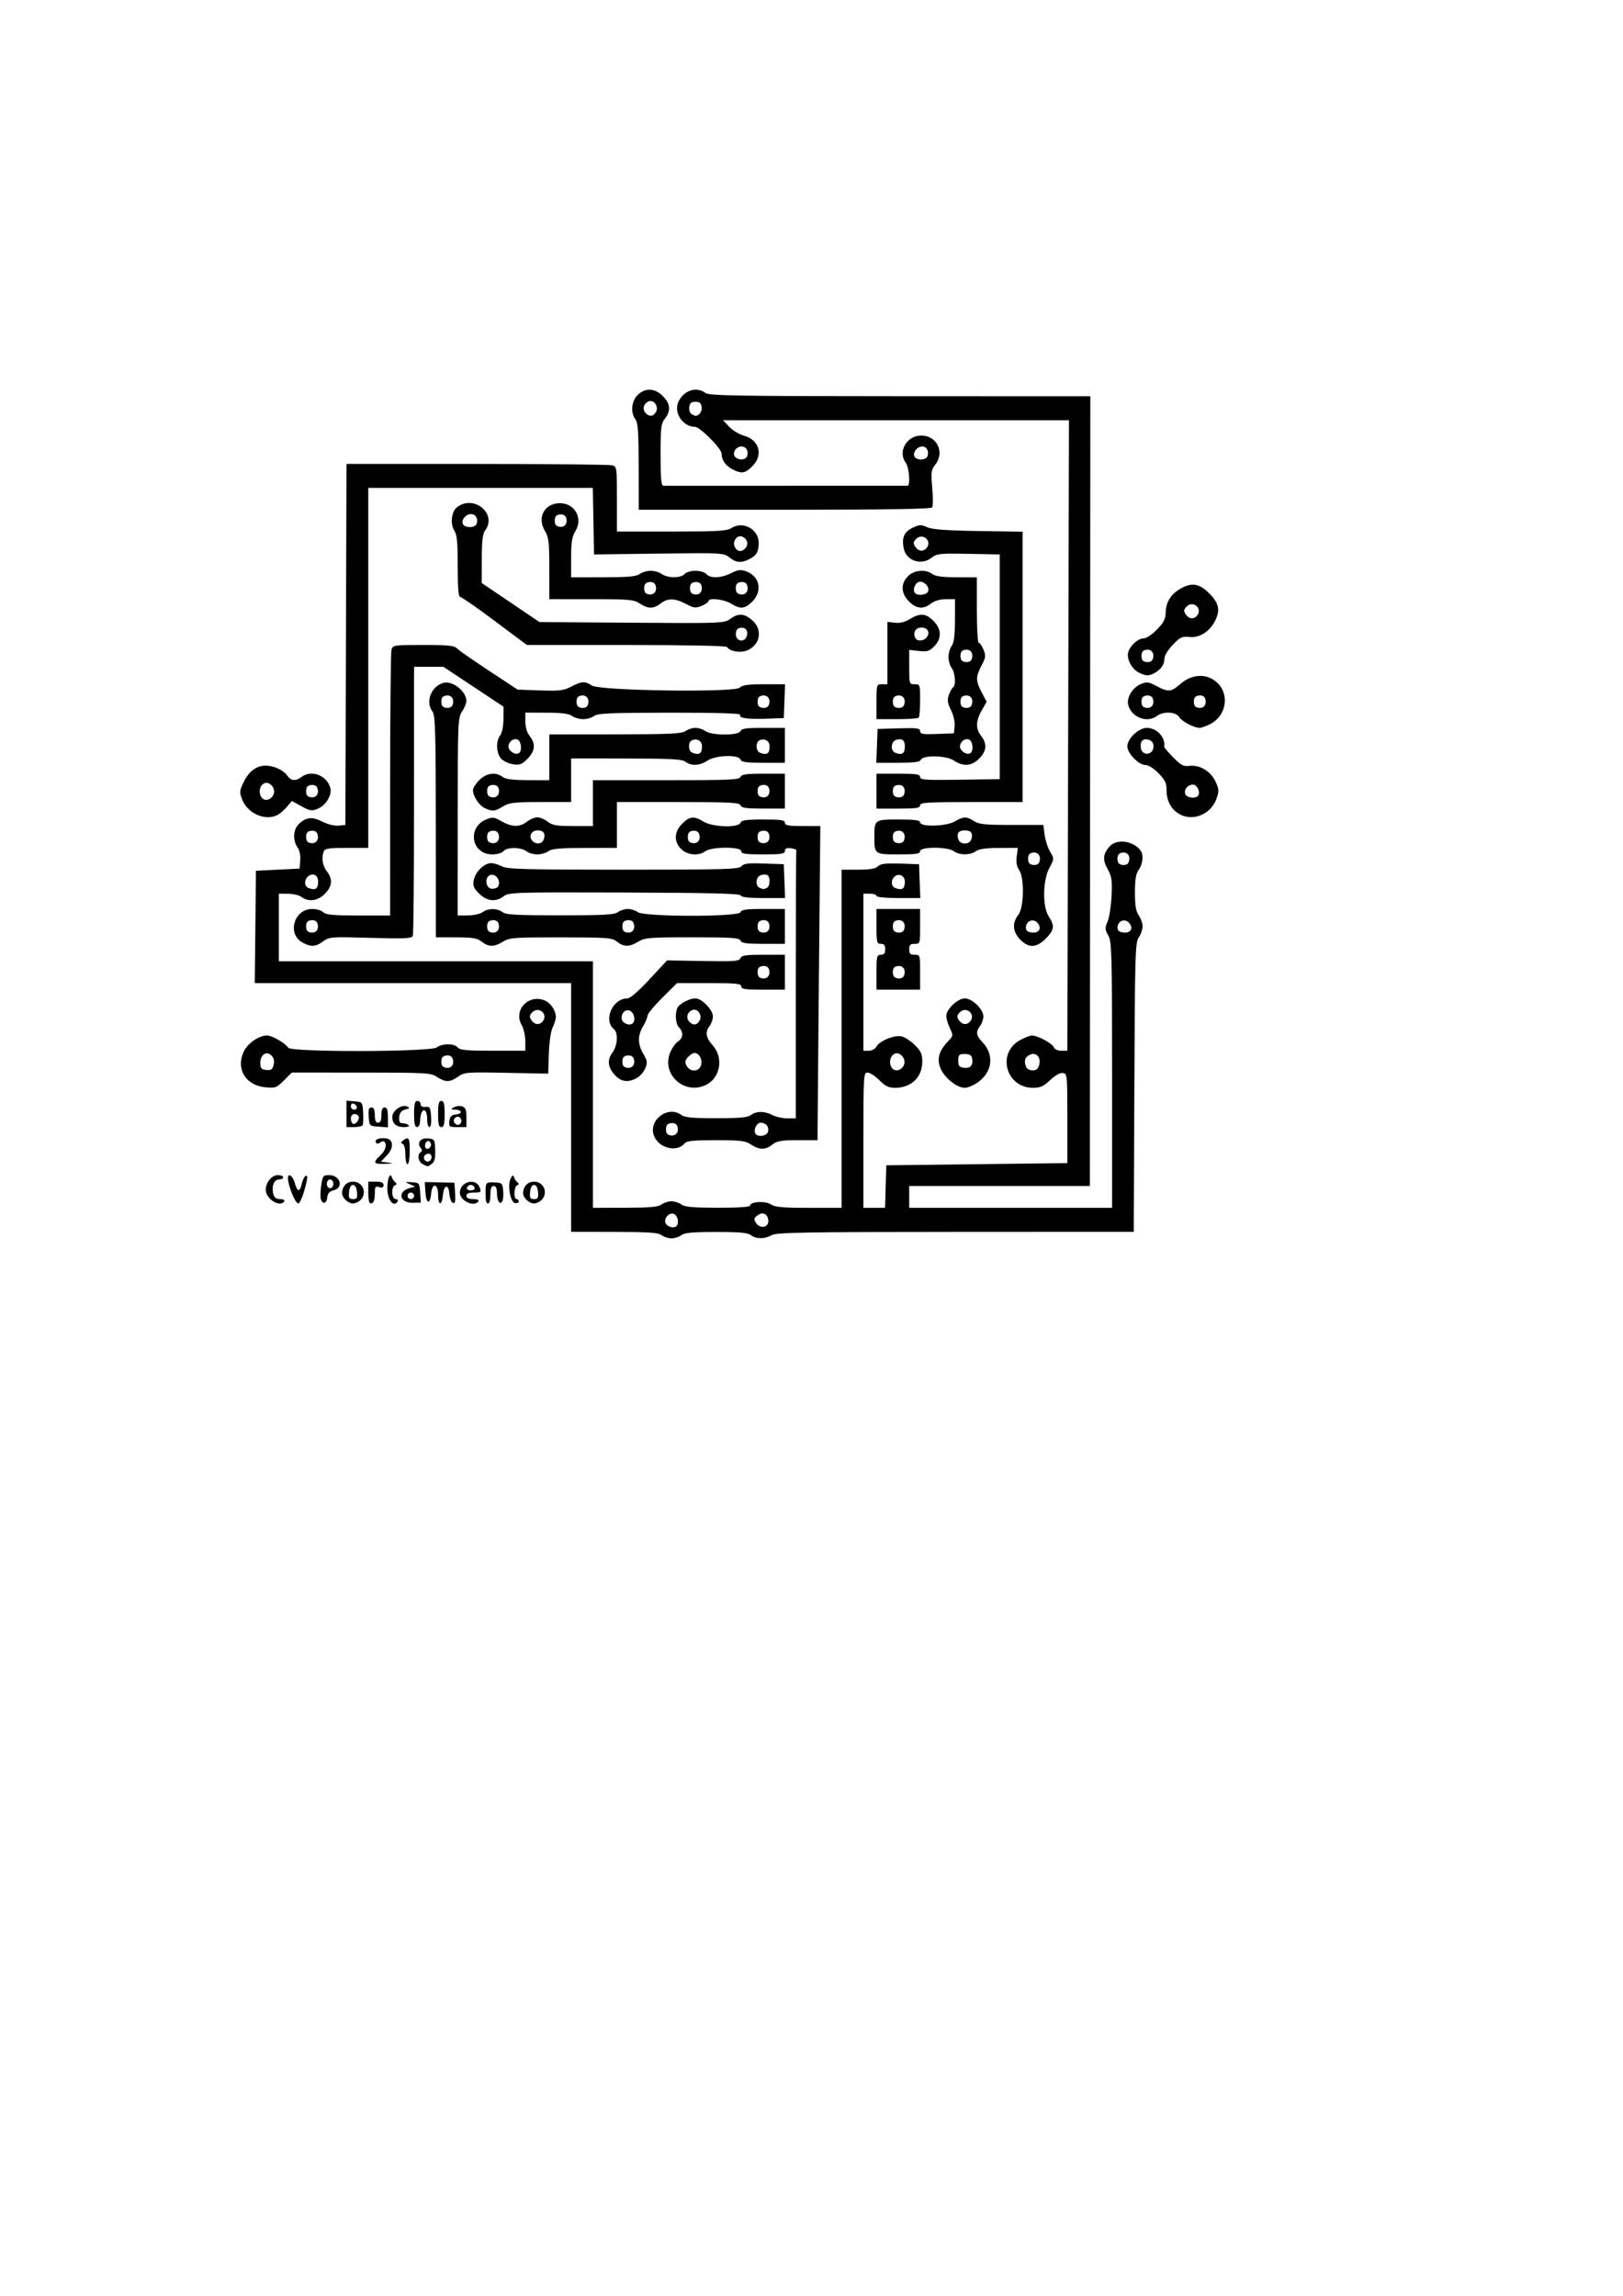 <?xml version="1.0" encoding="UTF-8" standalone="no"?>
<!-- Created with Inkscape (http://www.inkscape.org/) -->

<svg
   xmlns:dc="http://purl.org/dc/elements/1.1/"
   xmlns:cc="http://creativecommons.org/ns#"
   xmlns:rdf="http://www.w3.org/1999/02/22-rdf-syntax-ns#"
   xmlns:svg="http://www.w3.org/2000/svg"
   xmlns="http://www.w3.org/2000/svg"
   xmlns:sodipodi="http://sodipodi.sourceforge.net/DTD/sodipodi-0.dtd"
   xmlns:inkscape="http://www.inkscape.org/namespaces/inkscape"
   width="744.094"
   height="1052.362"
   id="svg2"
   version="1.1"
   inkscape:version="0.48.5 r10040"
   sodipodi:docname="buchla_portamento.dxf">
  <defs
     id="defs4" />
  <sodipodi:namedview
     id="base"
     pagecolor="#ffffff"
     bordercolor="#666666"
     borderopacity="1.0"
     inkscape:pageopacity="0.0"
     inkscape:pageshadow="2"
     inkscape:zoom="1.4"
     inkscape:cx="352.78987"
     inkscape:cy="634.28571"
     inkscape:document-units="px"
     inkscape:current-layer="layer1"
     showgrid="false"
     inkscape:window-width="1571"
     inkscape:window-height="897"
     inkscape:window-x="20"
     inkscape:window-y="20"
     inkscape:window-maximized="0" />
  <g
     inkscape:label="Layer 1"
     inkscape:groupmode="layer"
     id="layer1">
    <path
       style="fill:#000000"
       d="m 353.843,566.148 c 2.11,-1.206 15.261,-1.435 84.223,-1.465 l 81.723,-0.035 0.277,-66.25 c 0.256,-61.221 0.41,-66.438 2.027,-68.723 0.963,-1.36 1.75,-3.622 1.75,-5.027 0,-1.405 -0.787,-3.668 -1.75,-5.027 -1.315,-1.858 -1.75,-4.462 -1.75,-10.473 0,-6.01 0.435,-8.615 1.75,-10.473 1.802,-2.546 2.281,-6.719 0.985,-8.585 -3.21,-4.623 -10.878,-5.815 -14.234,-2.212 -3.176,3.409 -3.446,6.204 -1.016,10.528 1.871,3.328 2.119,5.043 1.779,12.305 -0.217,4.641 -1.035,9.923 -1.817,11.739 -1.27,2.947 -1.236,3.627 0.316,6.331 1.599,2.787 1.739,7.91 1.739,63.948 l 0,60.919 -46.5,0 -46.5,0 0,-5 0,-5 41.406,0 41.406,0 0.111,-181 0.111,-181 -87.268,-0.032 c -75.149,-0.027 -87.537,-0.236 -89.209,-1.5 -4.197,-3.175 -10.247,-1.05 -12.5,4.389 -2.017,4.869 2.295,11.143 7.659,11.143 2.356,0 12.282,9.978 12.282,12.347 0,2.874 1.847,5.522 4.98,7.142 4.161,2.152 5.785,1.899 9.097,-1.413 5.161,-5.161 3.224,-12.111 -3.911,-14.032 -2.069,-0.557 -5.061,-2.37 -6.65,-4.029 l -2.889,-3.016 79.309,0 79.309,0 -0.372,144.5 -0.372,144.5 -2.781,2.4e-4 c -1.584,1.3e-4 -3.036,-0.664 -3.373,-1.542 -0.692,-1.804 -7.458,-5.465 -10.055,-5.441 -0.984,0.009 -3.549,1.022 -5.698,2.25 -10.578,6.045 -6.116,21.734 6.182,21.734 3.304,0 4.802,-0.677 7.843,-3.545 2.312,-2.181 4.553,-3.431 5.821,-3.25 2.007,0.287 2.062,0.85 2.062,20.795 l 0,20.5 -41.5,0.5 -41.5,0.5 -0.286,9.75 -0.286,9.75 -4.964,0 -4.964,0 0,-31 c 0,-29.789 0.074,-31 1.9,-31 1.045,0 3.475,1.575 5.4,3.5 2.721,2.721 4.312,3.5 7.15,3.5 7.49,0 12.55,-4.865 12.55,-12.065 0,-3.355 -0.63,-4.765 -3.341,-7.476 -1.838,-1.838 -4.565,-3.648 -6.062,-4.024 -3.246,-0.815 -10.235,2.021 -11.693,4.744 -0.538,1.005 -2.079,1.821 -3.439,1.821 l -2.465,0 0,-36 0,-36 3,0 c 1.65,0 3,0.45 3,1 0,0.6 4.014,1 10.042,1 l 10.042,0 -0.292,-7.75 -0.292,-7.75 -8.641,-0.287 c -6.725,-0.224 -8.982,0.053 -10.179,1.25 -1.112,1.112 -3.63,1.537 -9.109,1.537 l -7.571,0 0,77.5 0,77.5 -15.035,0 c -12.145,0 -15.508,-0.31 -17.496,-1.612 -2.594,-1.699 -9.469,-1.222 -9.469,0.657 0,0.565 -6.028,0.942 -14.75,0.923 -11.383,-0.025 -15.193,-0.367 -16.691,-1.5 -1.068,-0.808 -3.119,-1.468 -4.559,-1.468 -1.44,0 -3.491,0.661 -4.559,1.468 -1.498,1.133 -5.308,1.475 -16.691,1.5 l -14.75,0.032 0,-56.5 0,-56.5 -72,0 -72,0 0,-15.5 0,-15.5 4.25,0.032 c 2.337,0.018 5.124,0.693 6.191,1.5 3.152,2.384 7.374,1.806 10.636,-1.455 3.425,-3.425 3.725,-6.788 0.923,-10.35 -1.994,-2.535 -2.544,-6.146 -1.393,-9.145 0.497,-1.295 2.401,-1.582 10.5,-1.582 l 9.893,0 0,-82.5 0,-82.5 51.474,0 51.474,0 0.276,15.25 0.276,15.25 29.678,-0.379 c 29.054,-0.371 29.735,-0.335 32.385,1.75 3.184,2.504 5.494,2.669 9.366,0.666 3.12,-1.614 4.072,-3.342 4.072,-7.396 0,-6.206 -7.284,-10.15 -12.469,-6.753 -2.098,1.374 -6.152,1.612 -27.496,1.612 l -25.035,0 0,-14.883 c 0,-14.589 -0.044,-14.895 -2.25,-15.486 -1.238,-0.332 -29.135,-0.609 -61.994,-0.617 l -59.744,-0.014 -0.256,82.75 -0.256,82.75 -3.176,0.308 c -1.825,0.177 -4.959,-0.601 -7.366,-1.829 -4.647,-2.371 -7.364,-2.112 -10.728,1.022 -2.65,2.469 -2.963,7.508 -0.67,10.782 0.93,1.328 1.435,3.739 1.25,5.973 l -0.31,3.745 -10,0.5 -10,0.5 -0.267,25.75 -0.267,25.75 72.517,0 72.517,0 0,57 0,57 19.75,0.032 c 15.78,0.025 20.14,0.327 21.691,1.5 1.068,0.808 3.119,1.468 4.559,1.468 1.44,0 3.491,-0.661 4.559,-1.468 1.492,-1.129 5.18,-1.468 15.941,-1.468 10.762,0 14.449,0.34 15.941,1.468 2.433,1.84 6.307,1.827 9.559,-0.032 z m -7.393,-5.809 c -0.881,-1.439 -0.729,-2.089 0.74,-3.181 2.225,-1.654 4.281,-1.04 4.939,1.475 1.009,3.86 -3.526,5.223 -5.679,1.707 z m -41.456,-0.125 c -0.488,-2.557 2.674,-4.956 4.516,-3.427 1.433,1.189 1.777,4.082 0.623,5.236 -1.335,1.335 -4.77,0.126 -5.14,-1.809 z M 470.45,489.066 c -1.074,-2.8 -0.655,-4.322 1.51,-5.481 2.936,-1.571 5.397,0.881 4.494,4.478 -0.47,1.872 -1.304,2.585 -3.023,2.585 -1.306,0 -2.647,-0.712 -2.981,-1.582 z m -62.218,-1.003 c -0.863,-3.438 1.837,-6.392 4.379,-4.791 2.205,1.388 2.741,4.056 1.191,5.924 -1.948,2.348 -4.845,1.759 -5.571,-1.133 z m 104.111,-62.806 c 0,-2.967 3.103,-4.434 5.118,-2.42 2.393,2.393 1.052,5.02 -2.362,4.628 -1.924,-0.221 -2.756,-0.887 -2.756,-2.208 z M 410.425,407.041 c -1.946,-0.747 -2.064,-3.748 -0.209,-5.288 1.962,-1.628 4.627,-0.283 4.627,2.335 0,3.367 -1.217,4.181 -4.418,2.953 z m -269,0 c -1.995,-0.766 -2.048,-3.761 -0.095,-5.382 2.095,-1.739 4.513,-0.511 4.513,2.291 0,3.508 -1.18,4.334 -4.418,3.091 z m 370.918,-13.393 c 0,-1.833 0.602,-2.585 2.254,-2.82 2.457,-0.349 3.853,1.796 2.857,4.39 -0.361,0.942 -1.505,1.442 -2.857,1.25 -1.653,-0.235 -2.254,-0.987 -2.254,-2.82 z m -372,-10 c 0,-1.833 0.602,-2.585 2.254,-2.82 1.352,-0.192 2.496,0.308 2.857,1.25 0.996,2.595 -0.4,4.739 -2.857,4.39 -1.653,-0.235 -2.254,-0.987 -2.254,-2.82 z M 336.917,250.786 c -1.312,-2.451 0.936,-5.732 3.304,-4.823 2.305,0.885 3.09,3.416 1.611,5.198 -1.68,2.024 -3.715,1.869 -4.915,-0.375 z m 0.173,-41.291 c -1.611,-1.611 0.271,-4.847 2.82,-4.847 2.211,0 3.46,2.186 2.572,4.5 -0.682,1.778 -3.762,1.976 -5.392,0.347 z m -20.084,-19.725 c -0.736,-0.466 -1.186,-1.922 -1,-3.235 0.253,-1.789 0.963,-2.387 2.837,-2.387 1.874,0 2.584,0.598 2.837,2.387 0.289,2.041 -1.13,4.082 -2.837,4.082 -0.275,0 -1.102,-0.382 -1.837,-0.848 z m -68.734,360.307 c 3.201,-3.201 1.074,-8.429 -3.429,-8.429 -2.937,0 -5,2.213 -5,5.363 0,2.071 2.767,4.637 5,4.637 1.021,0 2.564,-0.707 3.429,-1.571 z M 243.03,546.398 c 0.201,-2.083 0.852,-3.25 1.813,-3.25 0.961,0 1.613,1.167 1.813,3.25 0.265,2.746 -0.016,3.25 -1.813,3.25 -1.797,0 -2.078,-0.504 -1.813,-3.25 z m -5.187,4.323 c 0,-0.59 -0.45,-1.073 -1,-1.073 -1.455,0 -1.228,-5.741 0.25,-6.341 0.89,-0.361 0.933,-0.745 0.15,-1.333 -0.605,-0.454 -1.317,-1.5 -1.582,-2.323 -0.385,-1.196 -0.692,-1.095 -1.523,0.5 -1.563,3.001 -0.199,10.893 1.955,11.308 0.963,0.185 1.75,-0.147 1.75,-0.737 z m -7.422,-0.415 c 0.31,-0.807 0.419,-2.974 0.243,-4.813 -0.298,-3.11 -0.584,-3.356 -4.07,-3.495 -3.808,-0.152 -3.972,0.04 -3.972,4.65 0,4.011 0.242,5 1.222,5 0.55,0 1,-1.8 1,-4 0,-2.889 0.417,-4 1.5,-4 1.043,0 1.5,1.049 1.5,3.441 0,3.648 1.631,5.684 2.578,3.218 z m -11.078,0.341 c 0.361,-0.583 -0.656,-1 -2.441,-1 -2.052,0 -3.059,-0.494 -3.059,-1.5 0,-1.045 1.052,-1.5 3.468,-1.5 3.174,0 3.398,-0.19 2.642,-2.25 -1.732,-4.72 -9.11,-2.8 -9.11,2.37 0,3.692 6.72,6.76 8.5,3.88 z m -5.25,-6.25 c 0.229,-0.688 1.017,-1.25 1.75,-1.25 0.733,0 1.521,0.562 1.75,1.25 0.248,0.744 -0.461,1.25 -1.75,1.25 -1.289,0 -1.998,-0.506 -1.75,-1.25 z m -5.441,2.603 -0.309,-4.853 -6.801,-0.157 -6.801,-0.157 0.301,4.657 c 0.349,5.393 2.154,5.862 2.611,0.678 0.456,-5.173 3.19,-4.763 3.19,0.479 0,5.018 1.771,5.283 2.19,0.327 0.422,-4.995 2.593,-5.514 2.996,-0.717 0.173,2.054 0.903,3.928 1.623,4.165 0.984,0.324 1.232,-0.773 1,-4.423 z M 192.64,546.698 c -0.289,-4.427 -0.392,-4.557 -3.797,-4.78 -3.345,-0.22 -3.389,-0.181 -1,0.885 l 2.5,1.115 -2.405,0.637 c -5.968,1.582 -4.785,6.97 1.491,6.792 l 3.507,-0.099 -0.297,-4.55 z m -5.797,1.45 c 0,-0.825 0.675,-1.5 1.5,-1.5 0.825,0 1.5,0.675 1.5,1.5 0,0.825 -0.675,1.5 -1.5,1.5 -0.825,0 -1.5,-0.675 -1.5,-1.5 z m -4.534,2.555 c 0.359,-0.58 -0.049,-1.055 -0.907,-1.055 -1.914,0 -2.186,-5.579 -0.309,-6.341 0.89,-0.361 0.933,-0.745 0.15,-1.333 -0.605,-0.454 -1.317,-1.5 -1.582,-2.323 -1.01,-3.136 -2.567,2.468 -1.94,6.984 0.612,4.41 3.045,6.567 4.589,4.068 z m -11.132,0.278 c 0.367,-0.367 0.667,-2.197 0.667,-4.067 0,-2.946 0.268,-3.316 2,-2.766 1.419,0.45 2,0.18 2,-0.933 0,-1.125 -0.989,-1.567 -3.5,-1.567 l -3.5,0 0,5 c 0,4.647 0.707,5.96 2.333,4.333 z m -5.905,-0.905 c 3.201,-3.201 1.074,-8.429 -3.429,-8.429 -2.937,0 -5,2.213 -5,5.363 0,2.071 2.767,4.637 5,4.637 1.021,0 2.564,-0.707 3.429,-1.571 z M 160.03,546.398 c 0.201,-2.083 0.852,-3.25 1.813,-3.25 0.961,0 1.613,1.167 1.813,3.25 0.265,2.746 -0.016,3.25 -1.813,3.25 -1.797,0 -2.078,-0.504 -1.813,-3.25 z m -10.009,2.599 c 0.232,-1.998 1.017,-2.932 2.817,-3.353 4.934,-1.154 3.218,-6.996 -2.056,-6.996 -2.56,0 -2.876,0.399 -3.473,4.383 -0.361,2.41 -0.502,5.186 -0.311,6.167 0.571,2.944 2.674,2.804 3.024,-0.201 z m -0.178,-6.349 c 0,-1.111 0.667,-2 1.5,-2 0.833,0 1.5,0.889 1.5,2 0,1.111 -0.667,2 -1.5,2 -0.833,0 -1.5,-0.889 -1.5,-2 z m -10.539,3.818 c 0.846,-2.85 1.539,-5.801 1.539,-6.559 0,-2.374 -1.815,-0.379 -2.503,2.752 -0.848,3.862 -1.977,3.796 -3.118,-0.183 -1.25,-4.36 -3.912,-5.241 -3.067,-1.015 0.917,4.586 3.445,10.187 4.598,10.187 0.557,0 1.705,-2.332 2.551,-5.181 z m -8.961,4.181 c 0.35,-0.566 -0.483,-1 -1.922,-1 -1.855,0 -2.704,-0.655 -3.149,-2.428 -0.87,-3.467 0.376,-6.572 2.639,-6.572 1.063,0 1.933,-0.45 1.933,-1 0,-0.55 -1.099,-1 -2.443,-1 -2.8,0 -5.557,3.335 -5.557,6.723 0,4.232 6.61,8.336 8.5,5.277 z m 67.737,-17.25 c 1.16,-0.896 1.568,-2.666 1.441,-6.25 -0.171,-4.823 -0.288,-5.011 -3.3,-5.304 -3.429,-0.334 -5.257,2.039 -3.346,4.342 0.741,0.893 0.746,1.482 0.017,1.932 -1.723,1.065 -1.188,4.385 0.886,5.495 2.412,1.291 2.349,1.294 4.302,-0.215 z m -3.737,-2.82 c 0,-0.772 0.787,-1.555 1.75,-1.74 1.724,-0.332 2.436,1.79 1.062,3.164 -1.048,1.048 -2.812,0.155 -2.812,-1.424 z m 0.5,-5.371 c 0,-0.793 0.419,-1.7 0.931,-2.016 1.189,-0.735 2.385,1.138 1.569,2.457 -0.92,1.488 -2.5,1.209 -2.5,-0.441 z m -7,2.441 c 0,-6.138 -0.381,-6.761 -3,-4.909 -1.129,0.798 -1.191,1.186 -0.25,1.568 0.735,0.298 1.25,2.328 1.25,4.924 0,2.429 0.45,4.417 1,4.417 0.556,0 1,-2.667 1,-6 z m -9.868,5.268 -3.368,-0.412 2.702,-2.82 c 3.322,-3.467 3.179,-7.374 -0.288,-7.865 -3.049,-0.432 -5.472,0.543 -4.652,1.871 0.452,0.732 1.037,0.737 1.905,0.016 0.689,-0.572 1.549,-0.744 1.911,-0.382 1.36,1.36 0.575,4.054 -1.842,6.325 -3.548,3.334 -3.145,4.022 2.25,3.84 3.855,-0.13 4.115,-0.238 1.382,-0.572 z m 176.141,-8.268 c 2.119,-1.667 4.057,-2 11.635,-2 l 9.092,0 -0.019,-3.75 c -0.011,-2.062 0.271,-34.462 0.626,-72 l 0.645,-68.25 -8.126,0 c -6.556,0 -8.126,-0.29 -8.126,-1.5 0,-1.232 -1.766,-1.5 -9.893,-1.5 -7.871,0 -10.011,0.307 -10.469,1.5 -0.917,2.39 -12.7,2.043 -16.864,-0.496 -4.438,-2.706 -6.41,-2.522 -9.851,0.919 -3.73,3.73 -3.909,8.182 -0.469,11.622 2.829,2.829 8.054,3.293 11.104,0.986 2.786,-2.107 16.441,-2.134 16.441,-0.032 0,1.233 1.778,1.5 10,1.5 8.411,0 10,-0.249 10,-1.566 0,-1.119 0.786,-1.476 2.75,-1.25 1.512,0.174 2.638,0.654 2.5,1.066 -0.138,0.412 -0.25,28.2 -0.25,61.75 l 0,61 -3.886,0 c -2.137,0 -5.175,-0.672 -6.75,-1.494 -3.642,-1.9 -7.443,-1.914 -9.923,-0.038 -1.492,1.129 -5.18,1.468 -15.941,1.468 -10.762,0 -14.449,-0.34 -15.941,-1.468 -6.176,-4.672 -15.467,2.512 -12.503,9.667 2.329,5.623 10.457,7.566 13.966,3.338 0.964,-1.162 4,-1.472 14.35,-1.467 11.418,0.006 13.518,0.265 16.128,1.993 3.81,2.523 6.565,2.523 9.773,0 z m -7.778,-5.009 c -1.042,-1.686 0.529,-4.991 2.373,-4.991 2.455,0 3.987,1.84 3.4,4.084 -0.536,2.049 -4.666,2.698 -5.773,0.907 z m -40.994,-1.991 c 0,-1.833 0.602,-2.585 2.254,-2.82 1.352,-0.192 2.496,0.308 2.857,1.25 0.996,2.595 -0.4,4.739 -2.857,4.39 -1.653,-0.235 -2.254,-0.987 -2.254,-2.82 z m 42,-134 c 0,-1.833 0.602,-2.585 2.254,-2.82 1.352,-0.192 2.496,0.308 2.857,1.25 0.996,2.595 -0.4,4.739 -2.857,4.39 -1.653,-0.235 -2.254,-0.987 -2.254,-2.82 z m -32,0 c 0,-1.833 0.602,-2.585 2.254,-2.82 1.352,-0.192 2.496,0.308 2.857,1.25 0.996,2.595 -0.4,4.739 -2.857,4.39 -1.653,-0.235 -2.254,-0.987 -2.254,-2.82 z m -101.5,128.567 c 0,-3.539 -0.399,-4.559 -1.98,-5.061 -1.089,-0.346 -2.776,-0.165 -3.75,0.402 -1.604,0.934 -1.564,1.033 0.421,1.061 3.287,0.046 3.756,1.847 0.576,2.212 -2.178,0.25 -2.834,0.903 -3.083,3.068 -0.299,2.601 -0.096,2.75 3.75,2.75 l 4.066,0 0,-4.433 z m -5.554,2.345 c -1.031,-1.667 1.287,-3.58 2.667,-2.2 1.154,1.154 0.432,3.287 -1.113,3.287 -0.485,0 -1.184,-0.489 -1.554,-1.087 z m -4.446,-3.913 c 0,-4.667 -0.333,-6 -1.5,-6 -1.167,0 -1.5,1.333 -1.5,6 0,4.667 0.333,6 1.5,6 1.167,0 1.5,-1.333 1.5,-6 z m -6.195,1.25 c -0.273,-4.254 -0.54,-4.725 -2.555,-4.512 -1.432,0.152 -2.25,-0.303 -2.25,-1.25 0,-0.819 -0.675,-1.488 -1.5,-1.488 -1.167,0 -1.5,1.333 -1.5,6 0,4.366 0.367,6 1.348,6 0.811,0 1.382,-1.19 1.433,-2.987 0.172,-6.04 3.219,-6.47 3.219,-0.454 0,1.893 0.475,3.441 1.055,3.441 0.634,0 0.933,-1.893 0.75,-4.75 z m -10.221,4 c -0.71,-0.71 -1.08,-0.824 -3.65,-1.125 -0.587,-0.069 -0.924,-1.345 -0.75,-2.835 0.224,-1.915 1.051,-2.902 2.816,-3.362 2.149,-0.56 2.253,-0.757 0.742,-1.399 -2.483,-1.056 -6.742,1.973 -6.742,4.795 0,3.094 1.817,4.677 5.367,4.677 1.632,0 2.629,-0.338 2.217,-0.75 z m -9.583,-3.692 c 0,-3.384 -0.386,-4.558 -1.5,-4.558 -1.048,0 -1.5,1.056 -1.5,3.5 0,2.444 -0.452,3.5 -1.5,3.5 -1.048,0 -1.5,-1.056 -1.5,-3.5 0,-2.502 -0.444,-3.5 -1.558,-3.5 -1.214,0 -1.49,0.938 -1.25,4.25 0.306,4.229 0.328,4.251 4.558,4.558 l 4.25,0.307 0,-4.558 z m -11.597,3.599 c 0.287,-0.464 0.395,-3.051 0.241,-5.75 -0.278,-4.873 -0.305,-4.909 -3.962,-5.217 l -3.682,-0.31 0,6.06 0,6.06 3.441,0 c 1.893,0 3.675,-0.379 3.962,-0.843 z m -5.403,-3.216 c 0,-2.05 2.432,-2.668 3.527,-0.897 0.798,1.291 -1.423,4.139 -2.64,3.386 -0.488,-0.301 -0.887,-1.421 -0.887,-2.489 z m 0,-5.524 c 0,-0.871 0.534,-1.405 1.188,-1.188 1.854,0.618 2.162,2.771 0.396,2.771 -0.871,0 -1.583,-0.713 -1.583,-1.583 z m 287.102,-10.687 c 7.021,-4.691 8.097,-12.782 2.478,-18.646 -2.923,-3.051 -3.158,-4.735 -1.048,-7.525 0.808,-1.068 1.468,-3.015 1.468,-4.327 0,-3.24 -5.154,-8.232 -8.5,-8.232 -3.248,0 -8.5,4.957 -8.5,8.022 0,1.197 0.737,3.729 1.638,5.628 1.605,3.382 1.585,3.507 -0.975,6.18 -4.256,4.442 -5.187,8.437 -3.005,12.889 2.039,4.159 7.436,8.282 10.841,8.282 1.212,0 3.733,-1.021 5.602,-2.27 z m -8.602,-10.23 c 0,-2.664 0.335,-3 2.986,-3 2.086,0 3.091,0.545 3.335,1.808 0.625,3.244 -0.642,4.845 -3.565,4.509 -2.325,-0.267 -2.756,-0.786 -2.756,-3.317 z m 0.124,-18.731 c -0.839,-1.332 -0.708,-2.113 0.565,-3.387 2.996,-2.996 7.465,0.919 4.764,4.174 -1.555,1.874 -3.87,1.532 -5.33,-0.787 z m -115.387,29.666 c 6.254,-3.393 7.628,-12.24 2.763,-17.782 -3.305,-3.764 -3.691,-6.155 -1.468,-9.094 0.808,-1.068 1.468,-3.015 1.468,-4.327 0,-2.96 -5.106,-8.232 -7.973,-8.232 -2.898,0 -7.647,2.568 -8.406,4.545 -1.101,2.87 -0.662,7.271 0.879,8.812 2.088,2.088 1.872,4.93 -0.487,6.402 -1.093,0.682 -2.699,2.928 -3.569,4.991 -4.31,10.213 6.926,20.038 16.793,14.684 z m -9.282,-8.518 c -0.889,-1.662 -0.764,-2.471 0.62,-4 0.954,-1.054 2.285,-1.917 2.957,-1.917 2.131,0 3.721,2.852 3.06,5.487 -0.806,3.21 -5.004,3.482 -6.637,0.43 z m 1.055,-20.404 c -1.479,-1.782 -0.694,-4.313 1.611,-5.198 2.368,-0.909 4.616,2.373 3.304,4.823 -1.201,2.244 -3.236,2.399 -4.915,0.375 z m -185.69,27.1 3.613,-3.613 31.783,0.007 c 30.034,0.006 31.948,0.116 34.783,1.993 3.837,2.541 5.971,2.513 9.681,-0.129 2.85,-2.029 3.886,-2.111 22.154,-1.75 l 19.165,0.378 0.276,-9 c 0.161,-5.275 0.886,-10.304 1.75,-12.151 0.811,-1.733 1.474,-3.849 1.474,-4.703 0,-3.056 -2.309,-6.531 -5.11,-7.692 -7.464,-3.092 -14.49,4.45 -10.547,11.321 0.911,1.588 1.657,4.876 1.657,7.306 l 0,4.419 -14.878,0 c -12.005,0 -15.118,-0.29 -16.122,-1.5 -1.592,-1.918 -7.041,-1.936 -9.559,-0.032 -2.799,2.117 -66.919,2.261 -68.141,0.153 -1.111,-1.915 -7.423,-5.613 -9.59,-5.617 -4.108,-0.009 -9.438,3.858 -11.123,8.069 -3.118,7.792 1.482,14.843 10.234,15.684 4.555,0.438 5.131,0.225 8.499,-3.144 z m -10.82,-8.004 c 0,-3.827 2.82,-5.718 5.111,-3.427 1.135,1.135 1.442,2.473 0.984,4.296 -0.544,2.167 -1.158,2.591 -3.38,2.335 -2.255,-0.26 -2.715,-0.803 -2.715,-3.204 z m 83,-0.609 c 0,-1.833 0.602,-2.585 2.254,-2.82 1.352,-0.192 2.496,0.308 2.857,1.25 0.996,2.595 -0.4,4.739 -2.857,4.39 -1.653,-0.235 -2.254,-0.987 -2.254,-2.82 z m 41.124,-19.231 c -0.839,-1.332 -0.708,-2.113 0.565,-3.387 2.996,-2.996 7.465,0.919 4.764,4.174 -1.555,1.874 -3.87,1.532 -5.33,-0.787 z m 48.488,26.732 c 1.437,-0.781 3.174,-2.778 3.862,-4.438 1.094,-2.641 0.986,-3.466 -0.862,-6.598 -2.646,-4.484 -2.682,-8.482 -0.116,-12.691 1.098,-1.801 1.998,-3.961 2,-4.801 0.002,-0.84 3.053,-4.552 6.779,-8.25 l 6.775,-6.723 14.725,0 c 12.422,0 14.725,0.235 14.725,1.5 0,1.233 1.778,1.5 10,1.5 l 10,0 0,-8 0,-8 -9.893,0 c -8.1,0 -10.003,0.287 -10.5,1.582 -0.526,1.371 -2.808,1.544 -17.116,1.292 l -16.509,-0.291 -8.073,8.708 c -4.919,5.306 -8.848,8.708 -10.057,8.708 -6.837,0 -11.25,9.936 -6.255,14.081 2.094,1.738 1.703,7.592 -0.727,10.879 -2.544,3.441 -2,7.003 1.624,10.626 2.717,2.717 5.767,3.007 9.617,0.914 z m -6.612,-7.5 c 0,-1.833 0.602,-2.585 2.254,-2.82 1.352,-0.192 2.496,0.308 2.857,1.25 0.996,2.595 -0.4,4.739 -2.857,4.39 -1.653,-0.235 -2.254,-0.987 -2.254,-2.82 z m -0.298,-19.588 c -0.418,-2.925 2.293,-5.077 4.298,-3.412 1.575,1.307 1.996,4.17 0.791,5.376 -1.411,1.411 -4.794,0.107 -5.089,-1.963 z m 62.298,-21.412 c 0,-1.833 0.602,-2.585 2.254,-2.82 1.352,-0.192 2.496,0.308 2.857,1.25 0.996,2.595 -0.4,4.739 -2.857,4.39 -1.653,-0.235 -2.254,-0.987 -2.254,-2.82 z m 74.5,0 c 0,-7.867 -0.042,-8 -2.5,-8 -2,0 -2.5,-0.5 -2.5,-2.5 0,-2 0.5,-2.5 2.5,-2.5 2.458,0 2.5,-0.133 2.5,-8 l 0,-8 -10,0 -10,0 0,8 c 0,7.333 0.167,8 2,8 1.467,0 2,0.667 2,2.5 0,1.833 -0.533,2.5 -2,2.5 -1.833,0 -2,0.667 -2,8 l 0,8 10,0 10,0 0,-8 z m -12.5,0 c 0,-1.833 0.602,-2.585 2.254,-2.82 2.457,-0.349 3.853,1.796 2.857,4.39 -0.361,0.942 -1.505,1.442 -2.857,1.25 -1.653,-0.235 -2.254,-0.987 -2.254,-2.82 z m 0,-21 c 0,-1.833 0.602,-2.585 2.254,-2.82 2.457,-0.349 3.853,1.796 2.857,4.39 -0.361,0.942 -1.505,1.442 -2.857,1.25 -1.653,-0.235 -2.254,-0.987 -2.254,-2.82 z m 70.1,5.6 c 3.906,-3.906 4.183,-5.899 1.4,-10.1 -2.952,-4.457 -2.819,-16.459 0.247,-22.268 2.245,-4.253 2.246,-4.28 0.329,-7.5 -1.058,-1.777 -2.183,-5.257 -2.5,-7.732 l -0.577,-4.5 -14.529,0 c -12.148,0 -14.969,-0.287 -17.215,-1.75 -3.418,-2.227 -4.868,-2.2 -8.949,0.171 -3.963,2.301 -15.807,2.582 -15.807,0.374 0,-0.972 -2.461,-1.295 -9.883,-1.295 -11.016,0 -11.089,0.053 -11.089,8 0,7.947 0.073,8 11.089,8 8.119,0 9.883,-0.268 9.883,-1.5 0,-2.09 12.671,-2.064 15.441,0.032 2.492,1.885 7.626,1.885 10.118,0 1.35,-1.021 4.575,-1.478 10.596,-1.5 l 8.655,-0.032 -0.524,3.91 c -0.36,2.686 -0.017,4.634 1.095,6.223 2.514,3.59 2.262,17.235 -0.38,20.594 -2.904,3.692 -2.565,7.861 0.923,11.35 3.956,3.956 7.384,3.816 11.677,-0.477 z m -9.1,-4.991 c 0,-2.967 3.103,-4.434 5.118,-2.42 2.393,2.393 1.052,5.02 -2.362,4.628 -1.924,-0.221 -2.756,-0.887 -2.756,-2.208 z m 1,-31.609 c 0,-1.833 0.602,-2.585 2.254,-2.82 2.457,-0.349 3.853,1.796 2.857,4.39 -0.361,0.942 -1.505,1.442 -2.857,1.25 -1.653,-0.235 -2.254,-0.987 -2.254,-2.82 z m -31.997,-8.991 c -0.853,-2.688 0.135,-4.009 2.997,-4.009 2.863,0 3.85,1.321 2.997,4.009 -0.396,1.249 -1.514,1.991 -2.997,1.991 -1.483,0 -2.601,-0.742 -2.997,-1.991 z m -30.003,-1.009 c 0,-1.833 0.602,-2.585 2.254,-2.82 2.457,-0.349 3.853,1.796 2.857,4.39 -0.361,0.942 -1.505,1.442 -2.857,1.25 -1.653,-0.235 -2.254,-0.987 -2.254,-2.82 z m -116.726,47.996 c 3.004,-1.832 5.048,-1.996 24.781,-1.996 18.195,0 21.596,0.231 22.083,1.5 0.458,1.193 2.597,1.5 10.469,1.5 l 9.893,0 0,-8 0,-8 -9.893,0 c -7.871,0 -10.011,0.307 -10.469,1.5 -0.845,2.202 -44.165,2.173 -47.08,-0.032 -1.068,-0.808 -3.119,-1.468 -4.559,-1.468 -1.44,0 -3.491,0.661 -4.559,1.468 -1.584,1.198 -6.447,1.468 -26.441,1.468 -19.994,0 -24.857,-0.27 -26.441,-1.468 -2.485,-1.88 -6.633,-1.88 -9.118,0 -1.068,0.807 -4.079,1.482 -6.691,1.5 l -4.75,0.032 0.007,-45.25 c 0.006,-43.471 0.085,-45.368 1.993,-48.25 1.093,-1.65 1.99,-3.803 1.993,-4.785 0.017,-4.522 -6.58,-9.615 -10.743,-8.294 -5.592,1.775 -8.121,8.723 -4.782,13.138 1.245,1.646 1.473,9.652 1.5,52.691 l 0.031,50.75 9.25,0.022 c 7.639,0.018 9.685,0.363 11.75,1.978 3.189,2.495 5.678,2.494 9.774,-0.004 3.027,-1.846 5.026,-1.995 26.5,-1.974 21.512,0.021 23.41,0.167 25.726,1.978 3.189,2.495 5.678,2.494 9.774,-0.004 z m 54.726,-6.996 c 0,-1.833 0.602,-2.585 2.254,-2.82 1.352,-0.192 2.496,0.308 2.857,1.25 0.996,2.595 -0.4,4.739 -2.857,4.39 -1.653,-0.235 -2.254,-0.987 -2.254,-2.82 z m -62,0 c 0,-1.833 0.602,-2.585 2.254,-2.82 1.352,-0.192 2.496,0.308 2.857,1.25 0.996,2.595 -0.4,4.739 -2.857,4.39 -1.653,-0.235 -2.254,-0.987 -2.254,-2.82 z m -62,0 c 0,-1.833 0.602,-2.585 2.254,-2.82 1.352,-0.192 2.496,0.308 2.857,1.25 0.996,2.595 -0.4,4.739 -2.857,4.39 -1.653,-0.235 -2.254,-0.987 -2.254,-2.82 z m -21,-103 c 0,-1.833 0.602,-2.585 2.254,-2.82 2.457,-0.349 3.853,1.796 2.857,4.39 -0.361,0.942 -1.505,1.442 -2.857,1.25 -1.653,-0.235 -2.254,-0.987 -2.254,-2.82 z M 148.178,431.471 c 2.716,-2.025 3.622,-2.091 21.686,-1.58 15.82,0.448 18.94,0.302 19.403,-0.904 0.303,-0.791 0.544,-25.603 0.535,-55.139 -0.009,-29.535 -0.004,-56.963 0.013,-60.951 l 0.029,-7.25 6.715,0 6.715,0 13.785,9.143 13.785,9.143 -0.032,5.607 c -0.019,3.337 -0.626,6.393 -1.5,7.548 -1.992,2.633 -1.851,7.869 0.282,10.479 0.963,1.178 3.417,2.408 5.454,2.734 3.202,0.513 4.116,0.18 6.75,-2.453 3.55,-3.55 3.881,-6.869 1.046,-10.473 -1.26,-1.602 -2,-4.057 -2,-6.635 l 0,-4.092 9.75,0.032 c 6.984,0.023 10.301,0.448 11.691,1.5 1.068,0.808 3.344,1.468 5.059,1.468 1.715,0 3.991,-0.661 5.059,-1.468 1.613,-1.22 7.486,-1.474 34.75,-1.5 20.966,-0.02 32.592,0.319 32.209,0.939 -0.934,1.511 3.256,2.15 11.985,1.826 l 7.997,-0.296 0.292,-7.75 0.292,-7.75 -9.613,0 c -7.363,0 -9.978,0.364 -11.168,1.555 -2.32,2.32 -64.134,1.441 -67.804,-0.964 -3.183,-2.086 -4.634,-2.009 -9.449,0.501 -3.481,1.814 -5.373,2.044 -14.281,1.732 l -10.268,-0.359 -13,-8.551 c -7.15,-4.703 -13.755,-9.308 -14.679,-10.232 -1.412,-1.415 -3.891,-1.682 -15.633,-1.682 -13.626,0 -13.969,0.053 -14.558,2.25 -0.332,1.238 -0.609,29.137 -0.617,62 l -0.014,59.75 -14.571,0 c -11.619,0 -14.875,-0.304 -16.071,-1.5 -0.825,-0.825 -3.063,-1.5 -4.974,-1.5 -8.564,0 -11.801,11.664 -4.312,15.537 3.798,1.964 5.888,1.803 9.263,-0.714 z m -7.835,-6.823 c 0,-1.833 0.602,-2.585 2.254,-2.82 1.352,-0.192 2.496,0.308 2.857,1.25 0.996,2.595 -0.4,4.739 -2.857,4.39 -1.653,-0.235 -2.254,-0.987 -2.254,-2.82 z m 93.124,-81.231 c -1.36,-2.159 1.383,-5.364 3.798,-4.437 1.586,0.609 2.184,4.728 0.876,6.036 -1.107,1.107 -3.482,0.294 -4.675,-1.599 z m 113.876,-21.769 c 0,-1.833 0.602,-2.585 2.254,-2.82 2.457,-0.349 3.853,1.796 2.857,4.39 -0.361,0.942 -1.505,1.442 -2.857,1.25 -1.653,-0.235 -2.254,-0.987 -2.254,-2.82 z m -83,0 c 0,-1.833 0.602,-2.585 2.254,-2.82 2.457,-0.349 3.853,1.796 2.857,4.39 -0.361,0.942 -1.505,1.442 -2.857,1.25 -1.653,-0.235 -2.254,-0.987 -2.254,-2.82 z m -33.385,89.149 c 2.259,-1.753 5.179,-1.842 55.326,-1.676 39.566,0.131 53.04,0.472 53.333,1.351 0.266,0.797 3.605,1.176 10.351,1.176 l 9.959,0 -0.292,-7.75 -0.292,-7.75 -9.07,-0.319 c -7.295,-0.256 -9.325,-0.012 -10.372,1.25 -1.153,1.389 -7.355,1.569 -54.065,1.569 -44.859,0 -53.192,-0.224 -55.628,-1.494 -1.575,-0.822 -3.852,-1.497 -5.059,-1.5 -3.134,-0.009 -7.203,3.947 -7.924,7.704 -0.515,2.684 -0.118,3.708 2.424,6.25 3.55,3.55 7.705,3.986 11.309,1.189 z m 117.467,-3.756 c -2.301,-0.883 -2.006,-5.124 0.409,-5.89 1.095,-0.348 2.445,-0.351 3,-0.008 1.433,0.885 1.253,5.24 -0.241,5.843 -0.688,0.277 -1.326,0.54 -1.418,0.583 -0.092,0.043 -0.88,-0.194 -1.75,-0.528 z m -125.386,-2.524 c -0.348,-2.99 2.225,-4.595 4.431,-2.764 1.715,1.424 1.789,4.557 0.123,5.244 -2.501,1.032 -4.257,0.076 -4.554,-2.48 z m 28.363,-14.337 c 1.498,-1.133 5.308,-1.475 16.691,-1.5 l 14.75,-0.032 0,-10.5 0,-10.5 28.031,0 c 23.994,0 28.114,0.216 28.607,1.5 0.458,1.193 2.597,1.5 10.469,1.5 l 9.893,0 0,-8 0,-8 -9.893,0 c -7.871,0 -10.011,0.307 -10.469,1.5 -0.496,1.292 -5.224,1.5 -34.107,1.5 l -33.531,0 0,10.5 0,10.5 -9.092,0 c -7.578,0 -9.516,-0.333 -11.635,-2 -1.398,-1.1 -3.546,-2 -4.773,-2 -1.227,0 -3.374,0.9 -4.773,2 -3.292,2.59 -6.906,2.532 -11.627,-0.184 -3.407,-1.961 -4.123,-2.049 -6.995,-0.859 -8.968,3.714 -6.837,16.044 2.772,16.044 2.227,0 4.408,-0.639 5.122,-1.5 1.588,-1.914 7.894,-1.895 10.441,0.032 1.068,0.808 3.344,1.468 5.059,1.468 1.715,0 3.991,-0.661 5.059,-1.468 z m -7.454,-4.905 c -1.656,-1.995 -0.266,-4.627 2.443,-4.627 2.817,0 3.798,1.334 2.949,4.009 -0.727,2.291 -3.719,2.634 -5.392,0.618 z m -20.605,-1.627 c 0,-1.833 0.602,-2.585 2.254,-2.82 1.352,-0.192 2.496,0.308 2.857,1.25 0.996,2.595 -0.4,4.739 -2.857,4.39 -1.653,-0.235 -2.254,-0.987 -2.254,-2.82 z m 124,-21 c 0,-1.833 0.602,-2.585 2.254,-2.82 1.352,-0.192 2.496,0.308 2.857,1.25 0.996,2.595 -0.4,4.739 -2.857,4.39 -1.653,-0.235 -2.254,-0.987 -2.254,-2.82 z m 205.602,9.717 c 2.113,-1.419 3.92,-3.783 4.777,-6.25 1.24,-3.565 1.189,-4.372 -0.504,-7.96 -2.216,-4.696 -7.324,-7.715 -11.999,-7.091 -2.627,0.351 -3.797,-0.269 -7.356,-3.896 -2.328,-2.372 -4.185,-4.584 -4.126,-4.917 0.732,-4.169 -3.365,-8.604 -7.947,-8.604 -3.746,0 -8.947,4.941 -8.947,8.5 0,3.107 5.202,8.5 8.198,8.5 1.456,0 3.849,1.488 6.099,3.792 3.093,3.167 3.703,4.491 3.703,8.035 0,9.982 9.908,15.395 18.102,9.89 z m -9.512,-8.344 c -0.781,-2.035 1.072,-4.373 3.465,-4.373 1.906,0 3.512,3.273 2.45,4.991 -0.995,1.609 -5.231,1.167 -5.916,-0.618 z m -20.424,-21.249 c -0.43,-3.029 1.073,-4.501 3.734,-3.656 1.349,0.428 2.101,1.507 2.101,3.016 0,4.061 -5.266,4.639 -5.835,0.64 z m -395.665,30.738 c 1.1,-0.592 3.003,-2.262 4.229,-3.71 l 2.229,-2.634 4.408,2.408 c 3.974,2.171 4.72,2.279 7.568,1.1 3.622,-1.5 6.482,-6.231 5.685,-9.405 -1.453,-5.789 -8.629,-8.595 -13.179,-5.154 -2.797,2.116 -4.994,1.863 -6.722,-0.774 -0.831,-1.268 -3.325,-2.904 -5.542,-3.636 -6.112,-2.017 -10.935,0.151 -14.05,6.315 -2.202,4.357 -2.271,4.962 -0.964,8.395 2.48,6.515 10.745,10.104 16.337,7.094 z m -8.111,-9.447 c -0.863,-3.438 1.837,-6.392 4.379,-4.791 2.205,1.388 2.741,4.056 1.191,5.924 -1.948,2.348 -4.845,1.759 -5.571,-1.133 z m 21.111,-1.415 c 0,-1.833 0.602,-2.585 2.254,-2.82 1.352,-0.192 2.496,0.308 2.857,1.25 0.996,2.595 -0.4,4.739 -2.857,4.39 -1.653,-0.235 -2.254,-0.987 -2.254,-2.82 z m 90.274,6.996 c 2.86,-1.744 5.043,-1.996 17.25,-1.996 l 13.976,0 0,-10 0,-10 25.25,0.032 c 20.617,0.026 25.606,0.301 27.191,1.5 2.681,2.028 6.499,1.826 10.059,-0.532 3.794,-2.513 14.234,-2.858 15.138,-0.5 0.458,1.193 2.597,1.5 10.469,1.5 l 9.893,0 0,-8 0,-8 -9.893,0 c -7.871,0 -10.011,0.307 -10.469,1.5 -0.794,2.069 -13.334,2.044 -16.079,-0.032 -1.068,-0.808 -3.119,-1.468 -4.559,-1.468 -1.44,0 -3.491,0.661 -4.559,1.468 -1.605,1.214 -7.177,1.474 -32.191,1.5 l -30.25,0.032 0,10.5 0,10.5 -9.75,-0.032 c -6.984,-0.023 -10.301,-0.448 -11.691,-1.5 -3.152,-2.384 -7.374,-1.806 -10.636,1.455 -1.608,1.608 -2.923,3.655 -2.923,4.55 0,2.878 2.775,7.104 5.472,8.333 3.535,1.611 4.485,1.518 8.302,-0.809 z m -7.274,-6.996 c 0,-1.833 0.602,-2.585 2.254,-2.82 1.352,-0.192 2.496,0.308 2.857,1.25 0.996,2.595 -0.4,4.739 -2.857,4.39 -1.653,-0.235 -2.254,-0.987 -2.254,-2.82 z M 348.425,345.041 c -2.009,-0.771 -2.069,-4.992 -0.082,-5.755 2.397,-0.92 4.5,0.39 4.5,2.802 0,3.367 -1.217,4.181 -4.418,2.953 z m -31,0 c -2.009,-0.771 -2.069,-4.992 -0.082,-5.755 2.397,-0.92 4.5,0.39 4.5,2.802 0,3.367 -1.217,4.181 -4.418,2.953 z m 104.418,24.107 c 0,-1.291 3.278,-1.5 23.5,-1.5 l 23.5,0 0,-61.961 0,-61.961 -20.25,-0.313 c -14.835,-0.229 -21.108,-0.695 -23.46,-1.744 -2.841,-1.266 -3.608,-1.241 -6.665,0.216 -3.942,1.88 -5.093,4.455 -4.175,9.346 1.089,5.805 8.04,8.177 12.858,4.388 2.36,-1.856 3.788,-2.004 16.885,-1.75 l 14.307,0.278 0,51.5 0,51.5 -18.25,0.273 c -15.795,0.236 -18.25,0.068 -18.25,-1.25 0,-1.262 -1.712,-1.523 -10,-1.523 l -10,0 0,8 0,8 10,0 c 8.222,0 10,-0.267 10,-1.5 z m -12.5,-6.5 c 0,-1.833 0.602,-2.585 2.254,-2.82 2.457,-0.349 3.853,1.796 2.857,4.39 -0.361,0.942 -1.505,1.442 -2.857,1.25 -1.653,-0.235 -2.254,-0.987 -2.254,-2.82 z m 10.124,-112.231 c -0.839,-1.332 -0.708,-2.113 0.565,-3.387 2.996,-2.996 7.465,0.919 4.764,4.174 -1.555,1.874 -3.87,1.532 -5.33,-0.787 z m 29.453,97.308 c 3.425,-3.425 3.725,-6.788 0.923,-10.35 -2.606,-3.313 -2.53,-6.906 0.25,-11.757 l 2.25,-3.926 -2.253,-4.272 c -2.805,-5.319 -2.816,-7.208 -0.073,-12.388 1.936,-3.655 2.034,-4.466 0.881,-7.25 -0.714,-1.724 -1.694,-3.134 -2.177,-3.134 -0.483,0 -0.879,-6.75 -0.879,-15 l 0,-15 -9.25,-0.032 c -6.544,-0.022 -9.818,-0.461 -11.191,-1.5 -3.05,-2.307 -8.275,-1.843 -11.104,0.986 -3.441,3.441 -3.261,7.893 0.469,11.622 3.39,3.39 6.552,3.68 10.077,0.923 1.571,-1.229 4.079,-1.964 6.75,-1.978 l 4.25,-0.022 -0.032,9.75 c -0.023,6.984 -0.448,10.301 -1.5,11.691 -0.808,1.068 -1.468,3.344 -1.468,5.059 0,1.715 0.661,3.991 1.468,5.059 1.626,2.15 2.042,8.008 0.63,8.88 -0.496,0.306 -1.359,1.869 -1.918,3.472 -0.813,2.331 -0.618,3.719 0.97,6.93 1.135,2.294 1.85,5.439 1.668,7.337 l -0.319,3.322 -7.75,0.292 c -6.516,0.246 -7.75,0.041 -7.75,-1.286 0,-1.349 -1.414,-1.537 -9.75,-1.292 l -9.75,0.286 -0.292,7.75 -0.292,7.75 9.935,0 c 7.353,0 10.068,-0.346 10.446,-1.332 0.881,-2.297 11.645,-2.079 15.203,0.307 4.294,2.881 8.093,2.586 11.577,-0.898 z m -8.453,-4.308 c -1.36,-2.159 1.383,-5.364 3.798,-4.437 1.586,0.609 2.184,4.728 0.876,6.036 -1.107,1.107 -3.482,0.294 -4.675,-1.599 z m -30.042,1.624 c -2.301,-0.883 -2.006,-5.124 0.409,-5.89 2.659,-0.844 4.009,0.129 4.009,2.89 0,3.416 -1.204,4.234 -4.418,3.001 z m 29.918,-23.393 c 0,-1.833 0.602,-2.585 2.254,-2.82 2.457,-0.349 3.853,1.796 2.857,4.39 -0.361,0.942 -1.505,1.442 -2.857,1.25 -1.653,-0.235 -2.254,-0.987 -2.254,-2.82 z m 0,-21 c 0,-1.833 0.602,-2.585 2.254,-2.82 2.457,-0.349 3.853,1.796 2.857,4.39 -0.361,0.942 -1.505,1.442 -2.857,1.25 -1.653,-0.235 -2.254,-0.987 -2.254,-2.82 z m -21.006,-29.009 c -1.062,-1.718 0.545,-4.991 2.45,-4.991 2.342,0 4.442,2.549 3.698,4.487 -0.65,1.694 -5.184,2.066 -6.149,0.504 z m 135.506,60.257 c 7.198,-3.596 8.992,-13.166 3.498,-18.659 -4.721,-4.721 -11.697,-4.543 -17.384,0.443 -4.047,3.548 -5.348,3.644 -10.73,0.794 -3.676,-1.947 -4.455,-2.039 -7.297,-0.862 -3.641,1.508 -6.506,6.233 -5.707,9.414 1.453,5.789 8.629,8.595 13.179,5.154 2.976,-2.251 8.7,-1.948 10.255,0.542 1.259,2.017 6.819,4.928 9.404,4.925 0.705,-8.6e-4 2.857,-0.788 4.782,-1.75 z m -7.5,-10.248 c 0,-1.833 0.602,-2.585 2.254,-2.82 1.352,-0.192 2.496,0.308 2.857,1.25 0.996,2.595 -0.4,4.739 -2.857,4.39 -1.653,-0.235 -2.254,-0.987 -2.254,-2.82 z m -24,0 c 0,-1.833 0.602,-2.585 2.254,-2.82 1.352,-0.192 2.496,0.308 2.857,1.25 0.996,2.595 -0.4,4.739 -2.857,4.39 -1.653,-0.235 -2.254,-0.987 -2.254,-2.82 z m -102.167,7.333 c 0.367,-0.367 0.667,-3.967 0.667,-8 0,-7.156 -0.061,-7.333 -2.5,-7.333 -2.455,0 -2.5,-0.142 -2.5,-7.877 l 0,-7.877 4.424,0.499 c 3.787,0.427 4.795,0.128 7,-2.077 3.565,-3.565 3.435,-7.962 -0.347,-11.744 -3.466,-3.466 -6.133,-3.669 -10.747,-0.818 -2.296,1.419 -4.535,1.973 -6.868,1.701 l -3.462,-0.404 0,14.299 0,14.299 -2.5,0 c -2.458,0 -2.5,0.133 -2.5,8 l 0,8 9.333,0 c 5.133,0 9.633,-0.3 10,-0.667 z m -11.833,-7.333 c 0,-1.833 0.602,-2.585 2.254,-2.82 2.457,-0.349 3.853,1.796 2.857,4.39 -0.361,0.942 -1.505,1.442 -2.857,1.25 -1.653,-0.235 -2.254,-0.987 -2.254,-2.82 z m 10.138,-29.5 c -0.945,-2.462 0.414,-4.5 3,-4.5 2.854,0 4.104,2.4 2.351,4.513 -1.594,1.92 -4.612,1.913 -5.351,-0.013 z m 109.862,16.345 c 2.919,-1.596 4.5,-3.907 4.5,-6.575 0,-1.363 1.613,-4.027 3.845,-6.349 3.384,-3.522 4.289,-3.953 7.549,-3.594 4.738,0.522 9.427,-2.469 11.955,-7.626 2.32,-4.733 1.601,-7.95 -2.749,-12.301 -4.349,-4.349 -7.575,-5.073 -12.25,-2.749 -4.962,2.466 -7.614,6.313 -7.744,11.233 -0.086,3.261 -0.855,4.789 -4.059,8.069 -2.312,2.367 -4.89,4.047 -6.211,4.047 -2.429,0 -5.938,3.171 -6.915,6.25 -0.907,2.859 1.505,7.66 4.671,9.297 3.317,1.715 4.715,1.772 7.409,0.298 z m -6,-7.845 c 0,-1.833 0.602,-2.585 2.254,-2.82 2.457,-0.349 3.853,1.796 2.857,4.39 -0.361,0.942 -1.505,1.442 -2.857,1.25 -1.653,-0.235 -2.254,-0.987 -2.254,-2.82 z m 20.124,-19.231 c -0.839,-1.332 -0.708,-2.113 0.565,-3.387 2.996,-2.996 7.465,0.919 4.764,4.174 -1.555,1.874 -3.87,1.532 -5.33,-0.787 z m -200.883,16.698 c 6.086,-2.559 7.202,-9.654 2.182,-13.878 -3.713,-3.124 -6.177,-3.257 -9.994,-0.539 -2.811,2.001 -3.888,2.043 -45.154,1.75 l -42.275,-0.3 -13.25,-8.949 -13.25,-8.949 0.032,-11.051 c 0.023,-8.129 0.42,-11.564 1.5,-12.992 5.869,-7.759 -5.434,-16.864 -13.069,-10.528 -2.323,1.928 -2.91,7.636 -1.075,10.438 1.289,1.968 1.612,5.27 1.612,16.496 0,9.886 0.339,14.035 1.147,14.035 0.631,0 7.765,4.95 15.853,11 l 14.707,11 45.588,0 c 25.994,0 45.827,0.387 46.145,0.902 1.27,2.055 6.174,2.88 9.302,1.565 z m -5.241,-7.453 c 0,-1.627 0.641,-2.61 1.856,-2.844 2.561,-0.493 3.977,1.206 3.157,3.788 -1.002,3.158 -5.013,2.403 -5.013,-0.944 z M 212.2,240.135 c -0.757,-1.972 1.371,-4.487 3.797,-4.487 2.135,0 3.36,2.219 2.485,4.5 -0.75,1.954 -5.531,1.944 -6.282,-0.013 z m 132.72,35.59 c 4.848,-4.848 3.376,-11.678 -2.996,-13.899 -2.366,-0.825 -3.698,-0.647 -6.727,0.897 -4.517,2.303 -9.636,2.495 -11.354,0.425 -0.702,-0.846 -2.882,-1.5 -5,-1.5 -2.118,0 -4.298,0.654 -5,1.5 -1.588,1.914 -7.894,1.895 -10.441,-0.032 -1.068,-0.808 -3.344,-1.468 -5.059,-1.468 -1.715,0 -3.991,0.661 -5.059,1.468 -1.498,1.133 -5.308,1.475 -16.691,1.5 l -14.75,0.032 0,-8.976 c 0,-7.162 0.397,-9.629 1.966,-12.209 3.58,-5.887 -0.259,-12.815 -7.102,-12.815 -6.979,0 -10.564,6.454 -6.97,12.546 1.869,3.168 2.106,5.132 2.106,17.511 l 0,13.943 19.25,0.007 c 17.528,0.006 19.518,0.184 22.25,1.993 3.764,2.493 6.313,2.493 9.5,0 3.265,-2.554 6.557,-2.505 11.616,0.174 3.655,1.936 4.466,2.034 7.25,0.881 1.724,-0.714 3.134,-1.694 3.134,-2.177 0,-1.644 6.94,-0.886 10.226,1.118 4.438,2.706 6.41,2.522 9.851,-0.919 z m -7.577,-6.077 c 0,-1.833 0.602,-2.585 2.254,-2.82 1.352,-0.192 2.496,0.308 2.857,1.25 0.996,2.595 -0.4,4.739 -2.857,4.39 -1.653,-0.235 -2.254,-0.987 -2.254,-2.82 z m -21,0 c 0,-1.833 0.602,-2.585 2.254,-2.82 1.352,-0.192 2.496,0.308 2.857,1.25 0.996,2.595 -0.4,4.739 -2.857,4.39 -1.653,-0.235 -2.254,-0.987 -2.254,-2.82 z m -21,0 c 0,-1.833 0.602,-2.585 2.254,-2.82 1.352,-0.192 2.496,0.308 2.857,1.25 0.996,2.595 -0.4,4.739 -2.857,4.39 -1.653,-0.235 -2.254,-0.987 -2.254,-2.82 z m -41,-31 c 0,-1.833 0.602,-2.585 2.254,-2.82 1.352,-0.192 2.496,0.308 2.857,1.25 0.996,2.595 -0.4,4.739 -2.857,4.39 -1.653,-0.235 -2.254,-0.987 -2.254,-2.82 z m 173.061,-6.099 c 0.374,-0.605 0.369,-4.657 -0.01,-9.004 -0.618,-7.084 -0.475,-8.178 1.38,-10.535 4.486,-5.702 0.799,-13.361 -6.431,-13.361 -6.714,0 -10.89,7.458 -7.032,12.559 1.502,1.986 2.135,10.44 0.782,10.443 -10.121,0.019 -111.123,0.04 -112,0.023 -0.94,-0.018 -1.25,-3.523 -1.25,-14.117 0,-12.578 0.215,-14.365 2,-16.635 2.802,-3.562 2.502,-6.925 -0.923,-10.35 -3.73,-3.73 -8.182,-3.909 -11.622,-0.469 -2.829,2.829 -3.293,8.054 -0.986,11.104 1.173,1.551 1.475,5.911 1.5,21.691 l 0.032,19.75 66.941,0 c 47.584,0 67.137,-0.318 67.62,-1.099 z m -8.205,-23.413 c -0.739,-1.925 1.351,-4.487 3.659,-4.487 2.015,0 3.2,2.274 2.346,4.5 -0.749,1.953 -5.254,1.943 -6.005,-0.013 z M 295.854,189.161 c -1.479,-1.782 -0.694,-4.313 1.611,-5.198 2.368,-0.909 4.616,2.373 3.304,4.823 -1.201,2.244 -3.236,2.399 -4.915,0.375 z"
       id="path3052"
       inkscape:connector-curvature="0" />
  </g>
</svg>

